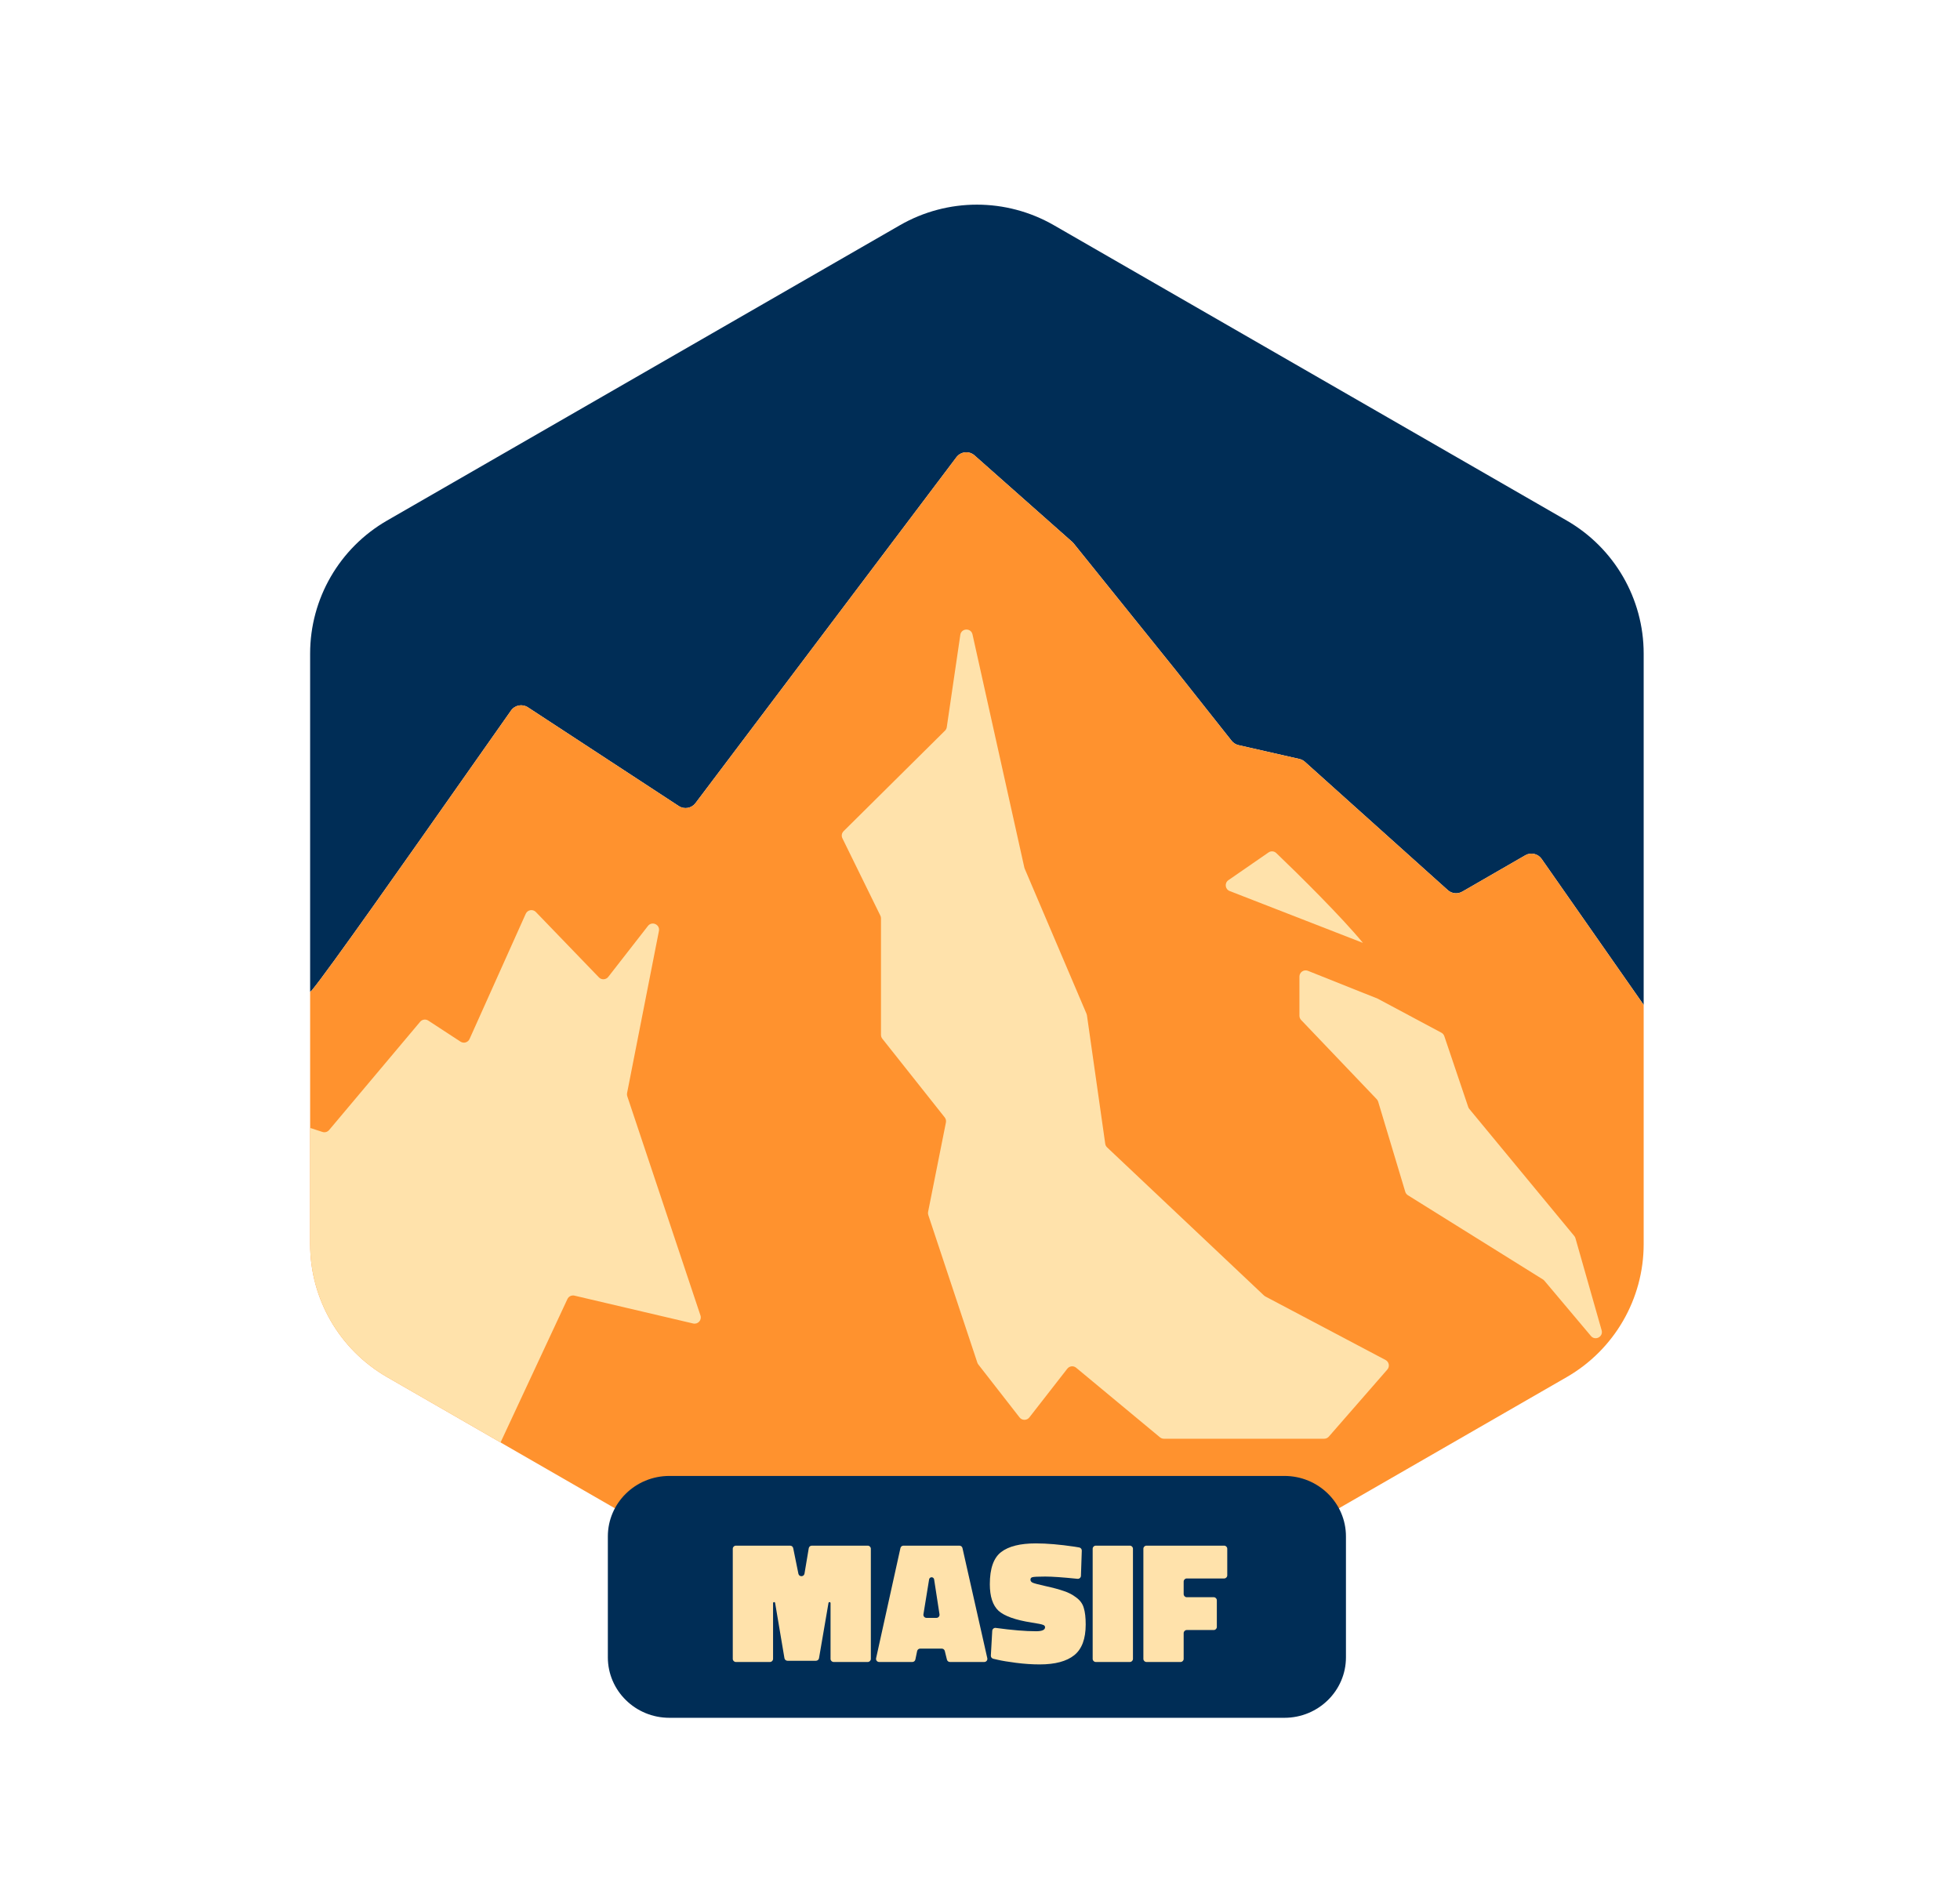 <svg width="316" height="307" viewBox="0 0 316 307" fill="none" xmlns="http://www.w3.org/2000/svg">
<path d="M169.913 36.318C162.232 31.894 152.768 31.894 145.087 36.318L62.413 83.935C54.732 88.359 50 96.535 50 105.383V159.932C50.112 159.856 50.214 159.766 50.304 159.658C52.847 156.61 65.585 138.483 75.674 124.124C78.132 120.626 80.433 117.351 82.391 114.573C83.011 113.692 84.214 113.468 85.116 114.058L109.435 129.975C110.315 130.552 111.493 130.347 112.127 129.506L154.197 73.728C154.899 72.796 156.247 72.661 157.12 73.435L172.874 87.388C172.958 87.463 173.035 87.544 173.106 87.631L189.5 108L198.562 119.447C198.846 119.805 199.243 120.055 199.687 120.156L209.493 122.385C209.826 122.46 210.133 122.619 210.386 122.847L233.421 143.531C234.064 144.109 235.007 144.208 235.756 143.775L245.912 137.916C246.81 137.398 247.956 137.653 248.55 138.503L265 162.038V105.383C265 96.535 260.268 88.359 252.587 83.935L169.913 36.318Z" fill="#002D56"/>
<path d="M265 162.038V200.617C265 209.465 260.268 217.641 252.587 222.065L169.913 269.682C162.232 274.106 152.768 274.106 145.087 269.682L62.413 222.065C54.732 217.641 50 209.465 50 200.617V159.932C50.112 159.856 50.214 159.766 50.304 159.658C52.847 156.61 65.585 138.483 75.673 124.125C78.132 120.626 80.433 117.351 82.391 114.573C83.011 113.692 84.214 113.468 85.116 114.057L109.435 129.975C110.315 130.552 111.493 130.347 112.127 129.506L154.197 73.728C154.899 72.796 156.247 72.661 157.12 73.435L172.874 87.388C172.958 87.463 173.035 87.544 173.106 87.631L189.5 108L198.562 119.447C198.846 119.805 199.243 120.055 199.687 120.156L209.493 122.385C209.826 122.46 210.133 122.619 210.386 122.847L233.421 143.531C234.064 144.109 235.007 144.207 235.756 143.775L245.912 137.916C246.81 137.398 247.956 137.653 248.55 138.503L265 162.038Z" fill="#FF922E"/>
<path d="M80.701 232.598L62.413 222.065C54.732 217.641 50 209.465 50 200.617V181.881L51.984 182.529C52.372 182.656 52.798 182.535 53.061 182.222L67.735 164.766C68.061 164.378 68.624 164.295 69.048 164.572L74.243 167.968C74.758 168.304 75.451 168.101 75.703 167.54L84.763 147.349C85.053 146.704 85.904 146.555 86.396 147.065L96.559 157.605C96.981 158.043 97.694 158.005 98.068 157.525L104.464 149.312C105.111 148.481 106.438 149.086 106.235 150.119L101.099 176.263C101.066 176.433 101.077 176.608 101.132 176.772L112.933 212.127C113.181 212.869 112.518 213.596 111.756 213.417L92.617 208.925C92.156 208.817 91.682 209.047 91.482 209.476L80.701 232.598Z" fill="#FFE2AB"/>
<path d="M152.644 117.253L154.826 102.372C154.987 101.274 156.55 101.217 156.791 102.301L165.147 139.892C165.16 139.952 165.179 140.011 165.203 140.067L175.172 163.471C175.206 163.551 175.229 163.636 175.242 163.722L178.191 184.434C178.223 184.658 178.33 184.865 178.494 185.02L203.785 208.902C203.851 208.964 203.925 209.017 204.004 209.059L223.384 219.302C223.954 219.604 224.094 220.358 223.67 220.844L214.24 231.657C214.05 231.875 213.775 232 213.486 232H187.652C187.419 232 187.193 231.918 187.013 231.769L173.503 220.552C173.069 220.191 172.422 220.261 172.075 220.707L165.956 228.565C165.555 229.079 164.778 229.079 164.378 228.565L157.73 220.028C157.66 219.938 157.606 219.837 157.57 219.729L149.663 195.928C149.608 195.764 149.597 195.588 149.631 195.418L152.506 180.997C152.563 180.709 152.491 180.41 152.308 180.18L142.253 167.497C142.113 167.32 142.037 167.102 142.037 166.876V148.084C142.037 147.931 142.002 147.781 141.934 147.644L135.817 135.179C135.627 134.793 135.705 134.33 136.01 134.028L152.359 117.818C152.513 117.665 152.613 117.467 152.644 117.253Z" fill="#FFE2AB"/>
<path d="M204.513 137.462L198.05 141.929C197.39 142.385 197.509 143.393 198.256 143.683L219.738 152.044C216.279 147.84 209.438 141.071 205.766 137.558C205.424 137.231 204.902 137.193 204.513 137.462Z" fill="#FFE2AB"/>
<path d="M221.961 177.247L209.777 164.48C209.599 164.294 209.5 164.047 209.5 163.789V157.476C209.5 156.769 210.214 156.285 210.871 156.547L222.126 161.04L232.383 166.523C232.607 166.643 232.778 166.844 232.859 167.085L236.714 178.505C236.753 178.621 236.813 178.728 236.89 178.822L253.811 199.308C253.899 199.415 253.964 199.539 254.002 199.672L258.224 214.515C258.519 215.552 257.191 216.257 256.497 215.433L248.996 206.521C248.928 206.441 248.849 206.372 248.76 206.316L226.992 192.74C226.785 192.611 226.633 192.412 226.563 192.179L222.195 177.649C222.15 177.499 222.07 177.361 221.961 177.247Z" fill="#FFE2AB"/>
<path d="M98 247.75C98 242.365 102.44 238 107.917 238H207.083C212.56 238 217 242.365 217 247.75V267.25C217 272.635 212.56 277 207.083 277H107.917C102.44 277 98 272.635 98 267.25V247.75Z" fill="#002D56"/>
<path d="M118.641 268C118.365 268 118.141 267.776 118.141 267.5V249.74C118.141 249.464 118.365 249.24 118.641 249.24H127.393C127.63 249.24 127.835 249.407 127.883 249.64L128.721 253.766C128.831 254.31 129.612 254.296 129.704 253.75L130.391 249.657C130.432 249.416 130.64 249.24 130.884 249.24H139.901C140.177 249.24 140.401 249.464 140.401 249.74V267.5C140.401 267.776 140.177 268 139.901 268H134.405C134.129 268 133.905 267.776 133.905 267.5V258.507C133.905 258.415 133.83 258.34 133.738 258.34C133.657 258.34 133.587 258.399 133.573 258.479L132.045 267.389C132.003 267.629 131.795 267.804 131.552 267.804H126.964C126.72 267.804 126.512 267.628 126.471 267.387L124.969 258.479C124.955 258.399 124.886 258.34 124.804 258.34C124.712 258.34 124.637 258.415 124.637 258.507V267.5C124.637 267.776 124.413 268 124.137 268H118.641Z" fill="#FFE2AB"/>
<path d="M141.737 268C141.417 268 141.18 267.704 141.249 267.392L145.172 249.632C145.222 249.403 145.425 249.24 145.66 249.24H154.687C154.92 249.24 155.123 249.402 155.174 249.63L159.177 267.39C159.247 267.703 159.01 268 158.689 268H153.154C152.924 268 152.724 267.843 152.669 267.62L152.324 266.224C152.269 266.001 152.069 265.844 151.839 265.844H148.353C148.116 265.844 147.912 266.01 147.864 266.242L147.581 267.602C147.533 267.834 147.329 268 147.092 268H141.737ZM150.199 254.336C149.998 254.336 149.827 254.482 149.795 254.68L148.881 260.308C148.831 260.612 149.066 260.888 149.374 260.888H150.976C151.282 260.888 151.516 260.615 151.47 260.312L150.604 254.683C150.573 254.484 150.401 254.336 150.199 254.336Z" fill="#FFE2AB"/>
<path d="M174.275 254.107C174.265 254.397 174.011 254.618 173.722 254.588C171.364 254.345 169.629 254.224 168.517 254.224C167.323 254.224 166.623 254.261 166.417 254.336C166.231 254.392 166.137 254.523 166.137 254.728C166.137 254.933 166.249 255.092 166.473 255.204C166.697 255.316 167.397 255.503 168.573 255.764C169.768 256.025 170.739 256.287 171.485 256.548C172.251 256.791 172.932 257.145 173.529 257.612C174.145 258.06 174.547 258.62 174.733 259.292C174.939 259.945 175.041 260.832 175.041 261.952C175.041 264.267 174.425 265.919 173.193 266.908C171.961 267.897 170.104 268.392 167.621 268.392C166.427 268.392 165.167 268.308 163.841 268.14C162.535 267.972 161.527 267.804 160.817 267.636L160.136 267.479C159.899 267.424 159.735 267.206 159.749 266.963L159.974 262.972C159.991 262.68 160.255 262.464 160.545 262.504C163.158 262.864 165.32 263.044 167.033 263.044C168.004 263.044 168.489 262.829 168.489 262.4C168.489 262.213 168.377 262.083 168.153 262.008C167.929 261.915 167.323 261.793 166.333 261.644C163.72 261.233 161.937 260.599 160.985 259.74C160.052 258.863 159.585 257.435 159.585 255.456C159.585 252.936 160.192 251.209 161.405 250.276C162.619 249.343 164.485 248.876 167.005 248.876C168.779 248.876 170.86 249.053 173.249 249.408L173.993 249.532C174.24 249.573 174.419 249.791 174.411 250.042L174.275 254.107Z" fill="#FFE2AB"/>
<path d="M176.665 268C176.389 268 176.165 267.776 176.165 267.5V249.74C176.165 249.464 176.389 249.24 176.665 249.24H182.161C182.437 249.24 182.661 249.464 182.661 249.74V267.5C182.661 267.776 182.437 268 182.161 268H176.665Z" fill="#FFE2AB"/>
<path d="M184.84 268C184.564 268 184.34 267.776 184.34 267.5V249.74C184.34 249.464 184.564 249.24 184.84 249.24H197.364C197.641 249.24 197.864 249.464 197.864 249.74V254.032C197.864 254.308 197.641 254.532 197.364 254.532H191.336C191.06 254.532 190.836 254.756 190.836 255.032V257.056C190.836 257.332 191.06 257.556 191.336 257.556H195.684C195.961 257.556 196.184 257.78 196.184 258.056V262.348C196.184 262.624 195.961 262.848 195.684 262.848H191.336C191.06 262.848 190.836 263.072 190.836 263.348V267.5C190.836 267.776 190.613 268 190.336 268H184.84Z" fill="#FFE2AB"/>
</svg>
